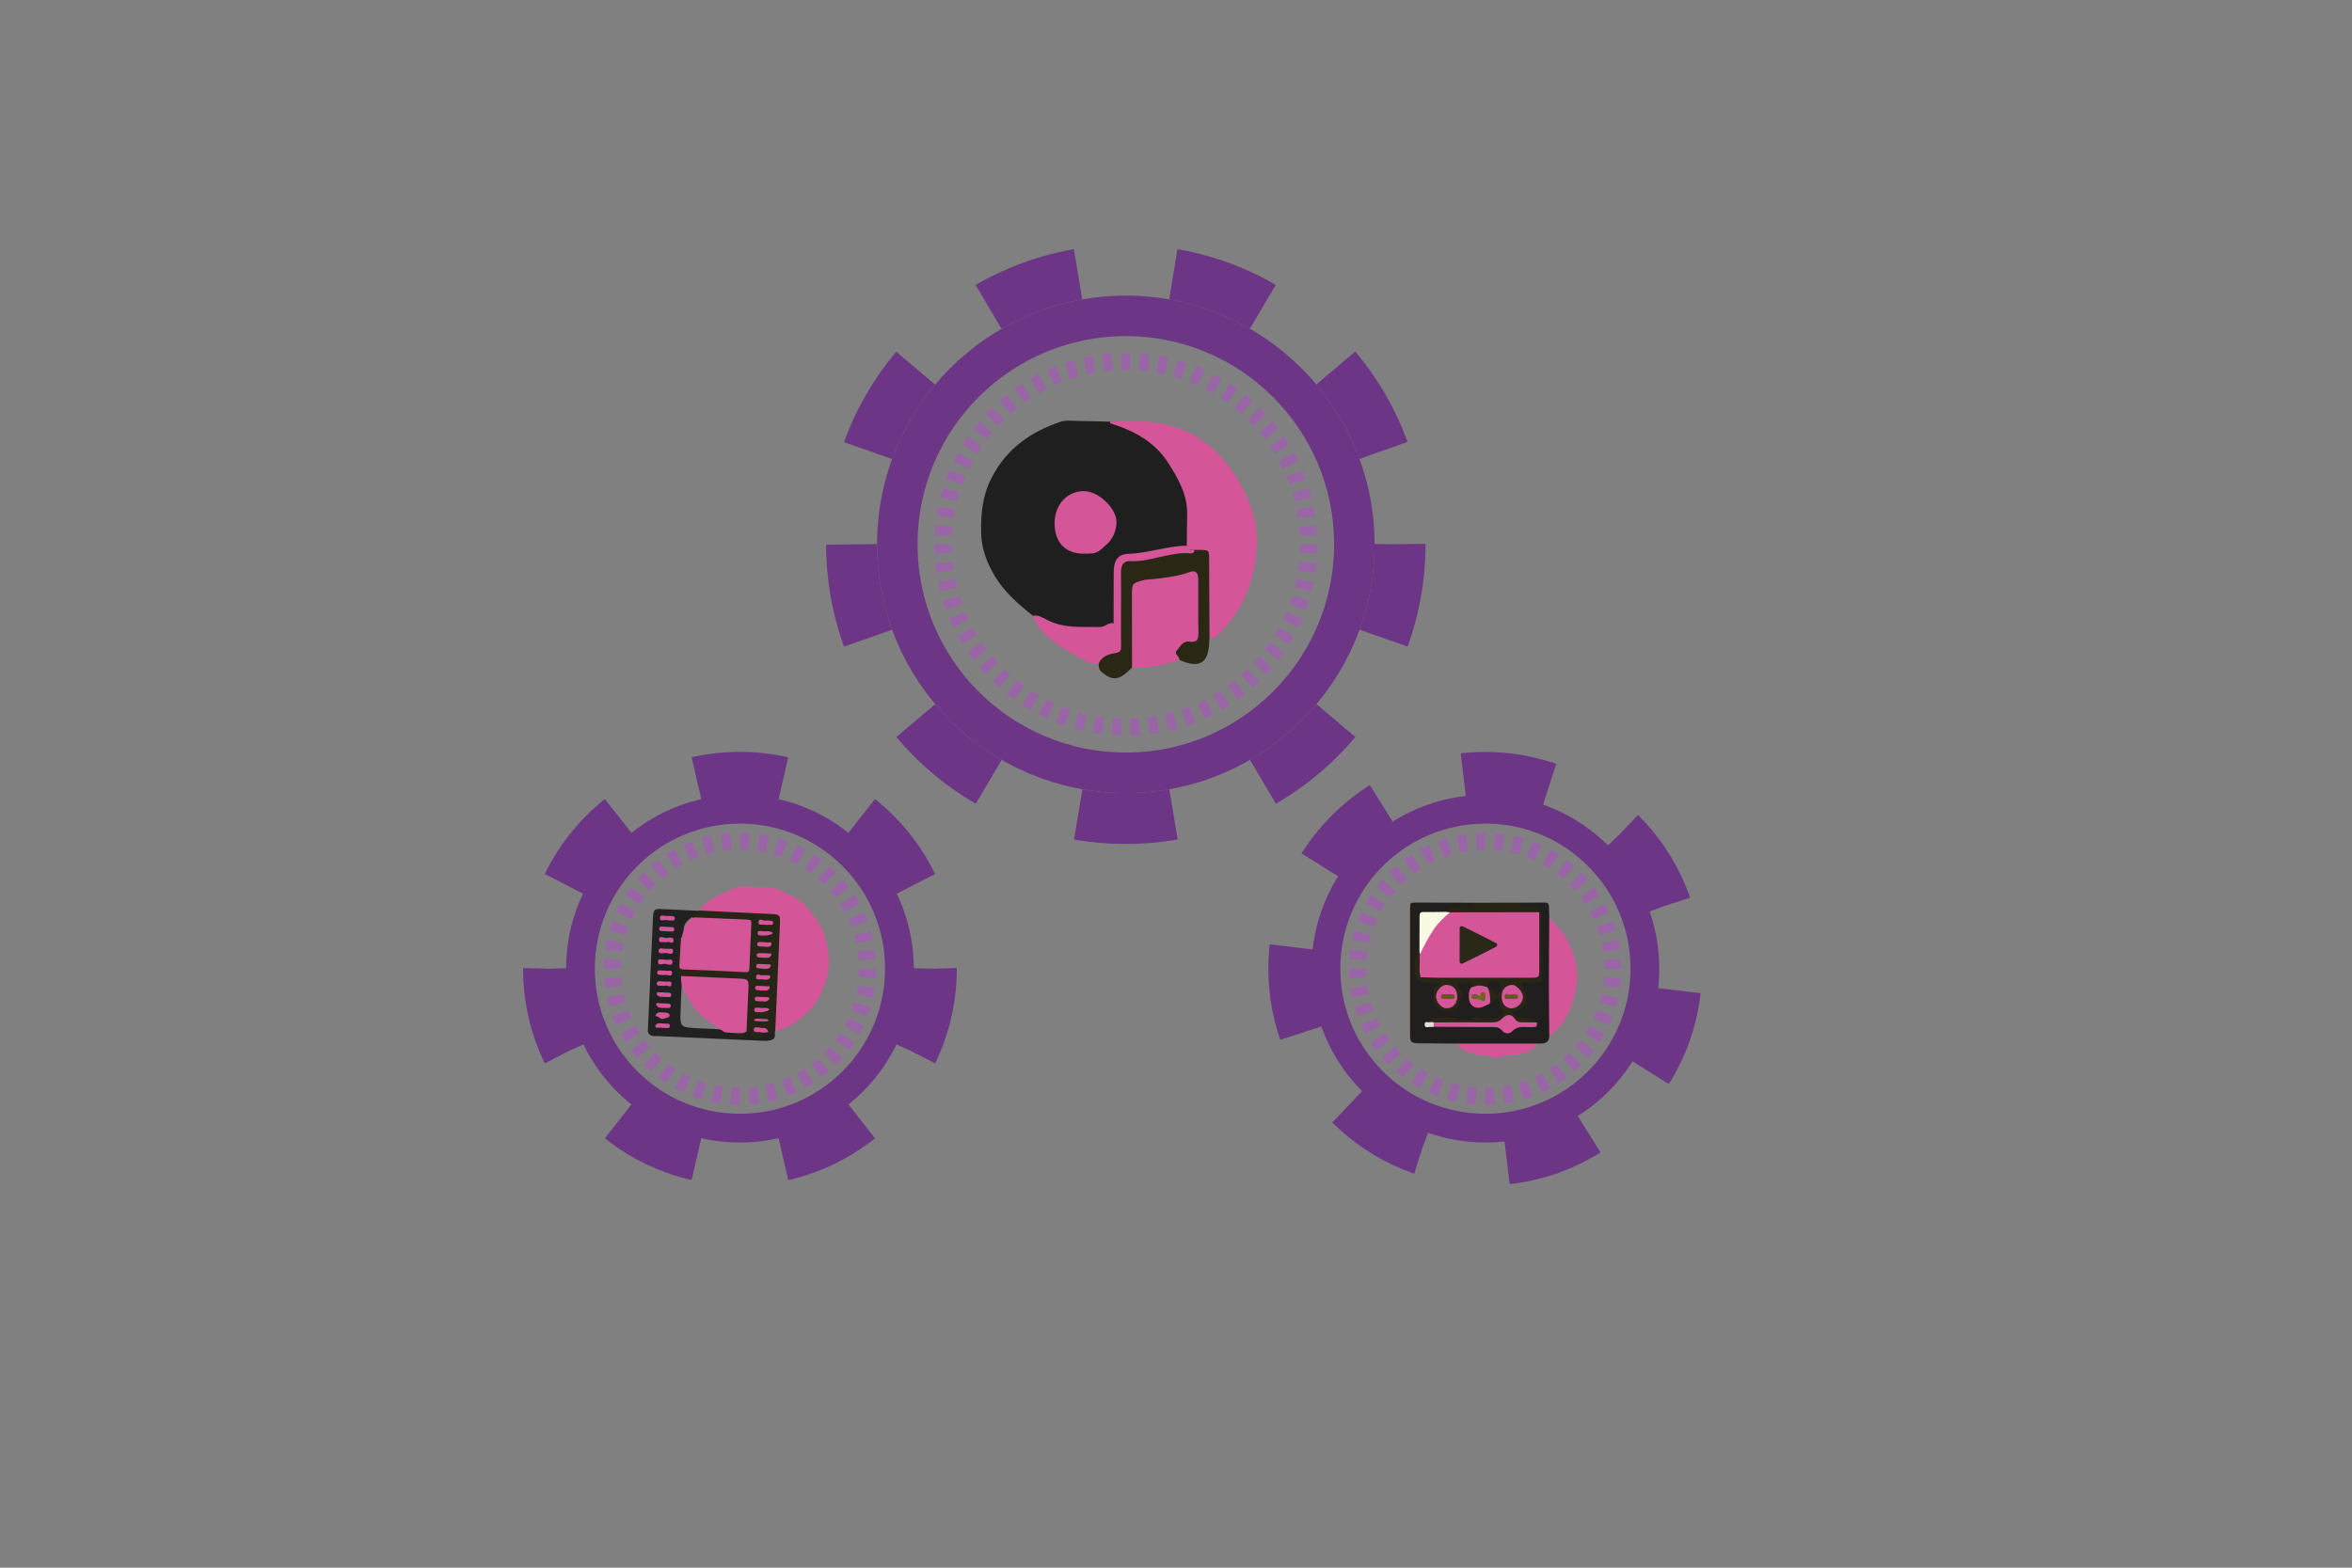<?xml version="1.0" encoding="utf-8"?>
<!-- Generator: Adobe Illustrator 24.0.2, SVG Export Plug-In . SVG Version: 6.00 Build 0)  -->
<svg version="1.1" id="Layer_1" xmlns="http://www.w3.org/2000/svg" xmlns:xlink="http://www.w3.org/1999/xlink" x="0px" y="0px"
	 viewBox="0 0 1800 1200" style="enable-background:new 0 0 1800 1200;" xml:space="preserve">
<rect x="0" y="0" width="1800" height="1200" fill="#808080" stroke="none"/>
<style type="text/css">
	.st0{fill:none;stroke:#6C3585;stroke-width:31;stroke-miterlimit:10;}
	.st1{fill:none;stroke:#9965A7;stroke-width:13;stroke-miterlimit:10;stroke-dasharray:6.977,6.977;}
	.st2{fill:none;stroke:#6C3585;stroke-width:39;stroke-miterlimit:10;stroke-dasharray:73.257,73.257;}
	.st3{fill:none;stroke:#6C3585;stroke-width:22;stroke-miterlimit:10;}
	.st4{fill:none;stroke:#9965A7;stroke-width:13;stroke-miterlimit:10;stroke-dasharray:6.973,6.973;}
	.st5{fill:none;stroke:#6C3585;stroke-width:39;stroke-miterlimit:10;stroke-dasharray:65.742,65.742;}
	.st6{fill:#D45699;}
	.st7{fill:#272515;}
	.st8{fill:#222122;}
	.st9{fill:#201F1F;}
	.st10{fill:#2A2815;}
	.st11{fill:#211F1E;}
	.st12{fill:#252314;}
	.st13{fill:#292615;}
	.st14{fill:#FAF9E4;}
	.st15{fill:#E1DFD7;}
	.st16{fill:#6C651E;}
	.st17{fill:#2A2817;}
	.st18{fill:#625B1C;}
	.st19{fill:#635B1B;}
	.st20{fill:#221F1E;}
	.st21{fill:#2B2715;}
	.st22{fill:#3D3D3D;}
	.st23{fill:#584F18;}
	.st24{fill:#FDFFFC;}
	.st25{fill:#373117;}
	.st26{fill:#3E3817;}
	.st27{fill:#3A3317;}
</style>
<circle class="st0" cx="861.6" cy="416.66" r="174.88"/>
<g>
	<circle class="st1" cx="861.6" cy="416.66" r="139.9"/>
	<animateTransform

	attributeName="transform"
	type="rotate"
	from="360 861.6 416.66"
	to="0 861.6 416.66"
	dur="50s"
	repeatCount="indefinite" />
</g>
<g>
	<circle class="st2" cx="861.6" cy="416.66" r="209.86"/>
	<animateTransform

	attributeName="transform"
	type="rotate"
	from="0 861.6 416.66"
	to="360 861.6 416.66"
	dur="30s"
	repeatCount="indefinite" />
</g>
<circle class="st3" cx="1136.81" cy="741.49" r="122.06"/>
<g>

		<ellipse transform="matrix(0.707 -0.707 0.707 0.707 -191.345 1021.026)" class="st4" cx="1136.81" cy="741.49" rx="97.65" ry="97.65"/>
		<animateTransform

		attributeName="transform"
		type="rotate"
		from="0 1136.81 741.49"
		to="360 1136.81 741.49"
		dur="40s"
		repeatCount="indefinite" />
</g>
<g>

		<ellipse transform="matrix(0.707 -0.707 0.707 0.707 -191.345 1021.026)" class="st5" cx="1136.81" cy="741.49" rx="146.48" ry="146.48"/>
		<animateTransform

		attributeName="transform"
		type="rotate"
		from="360 1136.81 741.49"
		to="0 1136.81 741.49"
		dur="15s"
		repeatCount="indefinite" />
</g>
<circle class="st3" cx="566.28" cy="741.49" r="122.06"/>
<g>
	<circle class="st4" cx="566.28" cy="741.49" r="97.65"/>
	<animateTransform

	attributeName="transform"
	type="rotate"
	from="0 566.28 741.49"
	to="360 566.28 741.49"
	dur="35s"
	repeatCount="indefinite" />
</g>
<g>
	<circle class="st5" cx="566.28" cy="741.49" r="146.48"/>
	<animateTransform

	attributeName="transform"
	type="rotate"
	from="360 566.28 741.49"
	to="0 566.28 741.49"
	dur="15s"
	repeatCount="indefinite" />
</g>
<path class="st6" d="M1854.76,179.64c4.27-6.15,10.87-8.82,17.38-11.6c0.43-0.18,0.94-0.23,1.41-0.23
	c4.83-0.02,9.67-0.15,14.48,0.07c1.66,0.07,3.32,0.95,4.92,1.61c3.85,1.6,7.74,3.25,10.64,6.34c4,4.27,7.8,8.56,9.35,14.63
	c0.88,3.45,1.9,6.73,1.85,10.36c-0.15,9.81-3.36,18.32-10.65,24.97c-3.52,3.21-7.38,6.15-12.33,6.99c-2.15-2.17-1.61-4.96-1.62-7.55
	c-0.06-13.11-0.09-26.22,0.02-39.33c0.03-3.55-1.12-4.74-4.55-4.64c-8.3,0.22-16.6,0-24.91,0.02
	C1858.64,181.26,1856.38,181.58,1854.76,179.64z"/>
<path class="st7" d="M1854.76,179.64c10.94,0.04,21.89,0.07,32.83,0.13c3.92,0.02,4.15,0.25,4.16,4.24
	c0.04,16.26,0.05,32.51,0.07,48.77c-0.06,0.33-0.13,0.66-0.19,0.98c-1.07,1.11-2.18,1.91-3.59,0.5c-0.45-0.41-0.89-0.85-1.45-1.09
	c-0.18-0.08-0.49-0.63-0.73-0.01c0.29,0.1,0.56,0.24,0.84,0.44c2.03,1.82,0.96,2.83-0.96,3.37c-3.8,1.07-6.23-0.72-7.85-4.02
	c-1.23-5.22-0.42-10.52-0.64-15.77c-0.22-5.05-0.73-5.69-5.78-5.8c-6.1-0.14-12.21,0-18.31-0.06c-1.81-0.02-3.64-0.04-5.35-0.8
	c-4.17-3.92-4.9-13.19-1.44-17.9c0.58,0.23,1.01,0.63,1.28,1.19c0.73,1.73,0.61,3.57,0.67,5.38c0.21,5.68,0.47,6,5.93,6.06
	c5.97,0.07,11.94-0.07,17.91,0.05c3.47,0.07,5.29-1.06,5.13-4.84c-0.17-3.81-0.12-7.63-0.01-11.44c0.1-3.44-1.52-4.67-4.81-4.71
	c-6.3-0.07-12.6,0.37-18.89-0.29c-0.57-0.14-1.09-0.38-1.57-0.72c-2.2-3.66,1.72-2.44,2.79-3.49
	C1854.79,179.8,1854.76,179.64,1854.76,179.64z"/>
<path class="st8" d="M1888.73,233.67c0.13,0.65,0.26,1.38,1.07,0.53c0.54-0.56,1.19-0.42,1.82-0.45c0.28,1.54,0.35,2.77-1.64,3.48
	c-1.17,0.41-2.24,0.44-3.35,0.44c-16.15,0.03-32.3,0.02-48.46,0.02c-0.83,0-1.72,0.2-2.48-0.03c-0.92-0.28-1.78-0.91-1.87-2.03
	c-0.07-0.83-0.02-1.66-0.02-2.5c0-16.32,0-32.64,0-48.95c0-0.5-0.02-1,0.01-1.5c0.14-2.26,0.69-2.89,3-2.91
	c5.99-0.04,11.99,0.01,17.98,0.03c-0.08,0.74-0.47,1.13-1.23,1c-1.55-0.26-1.93,0.55-1.78,1.88c-2.27,1.63-4.08,3.45-3.72,6.63
	c0.14,1.25-0.16,2.57-1.26,3.47c-0.78,0.07-1.04,0.51-1.03,1.28c0.03,3.09,0.14,6.18-0.01,9.26c-0.12,2.49,0.29,4.7,2.08,6.52
	c0.33,0.49,0.48,1.02,0.47,1.61c-0.11,5.31-0.07,10.62,0,15.93c0.07,5.17,0.66,5.74,5.72,5.87c4.64,0.12,9.29-0.08,13.94,0.11
	c1.27,0.04,2.56,0.05,3.8,0.38c2.1,0.68,4.15,2.81,6.38,0.25c0.2-0.09,0.4-0.17,0.59-0.26c0.71,0.17,1.75-0.36,2,0.83
	c0.26,1.25,0.97,1.95,2.23,2.22c1.75,0.37,3.09-0.64,4.45-1.35c0.56-0.29-0.25-0.6-0.63-0.64c-0.54-0.06-0.93-0.25-1.02-0.83
	C1886.66,232.83,1887.68,233.1,1888.73,233.67z"/>
<path class="st6" d="M1852.72,182.86c7.82-0.03,15.63-0.07,23.45-0.08c2.49,0,2.54,0.05,2.55,2.31c0.02,6.65-0.02,13.31,0.03,19.96
	c0.01,1.29-0.41,1.72-1.69,1.72c-9.48-0.03-18.96-0.06-28.45,0.02c-1.7,0.01-1.85-0.75-1.81-2.11c0.1-3.65,0.11-7.31,0.15-10.96
	C1848.08,189.68,1847.96,184.97,1852.72,182.86z"/>
<path class="st6" d="M1847.8,210.7c0-0.29,0.01-0.58,0.03-0.86c8.98-0.01,17.97-0.03,26.95-0.01c3.56,0.01,3.92,0.38,3.93,3.93
	c0.03,6.65,0.01,13.31,0.01,19.96l0.01-0.01c-1.61,2.56-3.69,2.33-5.96,1.02c-1.33-0.06-2.66-0.12-3.99-0.18
	c-5.8-3.42-11.69-6.73-15.69-12.43C1850.65,218.64,1848,215.24,1847.8,210.7z"/>
<path class="st6" d="M1885.46,184.83c-1.3-0.38-3.45,0.67-3.51-0.85c-0.12-2.62,2.27-0.74,3.47-1.15c0.85-0.3,1.94,0.03,2.9,0.17
	c0.16,0.02,0.35,0.53,0.34,0.81c-0.01,0.28-0.22,0.76-0.39,0.79C1887.3,184.74,1886.31,184.77,1885.46,184.83z"/>
<path class="st6" d="M1885.14,202.73c0.67,0,1.34-0.06,1.99,0.02c0.5,0.06,1.51-0.37,1.31,0.67c-0.1,0.53-0.86,1.25-1.38,1.31
	c-1.48,0.17-2.99,0.08-4.48,0c-0.48-0.03-0.82-0.39-0.79-1.02c0.03-0.61,0.35-0.91,0.86-0.95
	C1883.47,202.7,1884.31,202.74,1885.14,202.73C1885.14,202.74,1885.14,202.74,1885.14,202.73z"/>
<path class="st6" d="M1884.63,197.74c1.5,0,2.01-0.06,2.49,0.02c0.51,0.08,1.51-0.37,1.32,0.67c-0.09,0.52-0.85,1.24-1.38,1.3
	c-1.48,0.17-2.99,0.05-4.49,0.03c-0.14,0-0.34-0.09-0.41-0.2c-0.16-0.26-0.37-0.55-0.37-0.83c0.01-0.27,0.23-0.75,0.4-0.77
	C1883.33,197.8,1884.48,197.75,1884.63,197.74z"/>
<path class="st6" d="M1884.44,194.77c-0.5,0-1-0.02-1.5,0c-0.83,0.03-1.21-0.39-1.14-1.18c0.05-0.54,0.39-0.84,0.97-0.84
	c1.16,0.01,2.34-0.12,3.49,0.04c0.73,0.1,2.19-0.79,2.07,0.75c-0.07,0.91-1.25,1.43-2.4,1.23
	C1885.45,194.7,1884.94,194.77,1884.44,194.77z"/>
<path class="st6" d="M1884.33,189.74c-0.66,0-1.33,0.06-1.98-0.03c-0.21-0.03-0.44-0.45-0.53-0.73c-0.17-0.54,0.13-1.08,0.58-1.19
	c0.63-0.15,1.33-0.09,1.98-0.02c1.42,0.15,3.01-0.55,4.21,0.52C1889.09,188.73,1886.56,189.79,1884.33,189.74z"/>
<path class="st6" d="M1888.73,233.67c-0.99,0.09-1.97,0.19-2.96,0.28c-1.23-0.7-3.95,0.85-3.73-1.37c0.18-1.75,2.75-0.52,4.24-0.76
	C1887.6,231.62,1888.31,232.52,1888.73,233.67z"/>
<path class="st6" d="M1884.7,219.72c-0.5,0-0.99,0-1.49,0c-0.66,0-1.33,0.01-1.4-0.92c-0.06-0.9,0.48-1.09,1.21-1.09
	c1.49,0.01,2.98,0.02,4.46,0.02c0.47,0,1.08,0.08,1.02,0.58c-0.05,0.4-0.57,0.78-0.96,1.08
	C1886.68,220.06,1885.65,219.58,1884.7,219.72z"/>
<path class="st6" d="M1885.35,207.72c1.11,0.22,3.1-0.43,3.11,0.5c0.01,1.34-1.69,1.8-3.12,1.5c-1.17-0.25-3.29,0.74-3.36-0.76
	C1881.84,206.34,1884.3,208.46,1885.35,207.72z"/>
<path class="st6" d="M1885.13,212.73c0.66,0,1.33-0.06,1.98,0.02c0.51,0.06,1.5-0.35,1.31,0.66c-0.09,0.52-0.86,1.23-1.38,1.29
	c-1.47,0.17-2.97,0.08-4.46,0c-0.48-0.03-0.83-0.39-0.79-1.01c0.03-0.6,0.34-0.91,0.85-0.94
	C1883.48,212.69,1884.31,212.74,1885.13,212.73C1885.13,212.73,1885.13,212.73,1885.13,212.73z"/>
<path class="st6" d="M1884.39,224.71c-0.66,0-1.35,0.11-1.97-0.03c-0.48-0.11-0.7-0.68-0.58-1.19c0.06-0.28,0.32-0.71,0.52-0.73
	c0.99-0.08,1.98-0.11,2.97-0.03c1.11,0.09,2.37-0.46,3.31,0.46c0.4,0.39-2.12,1.5-3.75,1.52
	C1884.72,224.71,1884.55,224.71,1884.39,224.71z"/>
<path class="st6" d="M1885.57,227.72c0.65,0,1.3,0.02,1.94-0.01c0.51-0.02,0.86,0.18,1.09,0.61c-0.43,0.16-0.85,0.44-1.29,0.46
	c-1.46,0.06-2.92,0-4.37,0.06c-0.55,0.02-0.83-0.21-1.05-0.64c0.41-0.17,0.82-0.43,1.25-0.47
	C1883.94,227.65,1884.76,227.71,1885.57,227.72C1885.57,227.71,1885.57,227.71,1885.57,227.72z"/>
<path class="st6" d="M1840.6,226.84c1.22-0.13,2.81,0.06,2.81,1.25c0,0.91-1.78,1.24-2.9,1.61c-1.33,0.44-1.96-1.04-3.2-1.03
	c-0.67,0.01-0.19-0.72,0.07-1.06C1838.24,226.52,1839.48,226.89,1840.6,226.84z"/>
<path class="st6" d="M1840.5,214.7c-1.17,0-2,0.06-2.82-0.02c-0.5-0.05-0.85-0.36-0.81-0.99c0.04-0.58,0.31-0.92,0.85-0.95
	c0.83-0.05,1.67-0.15,2.48-0.01c1.19,0.19,3.32-0.72,3.4,0.75C1843.74,216.19,1841.17,213.76,1840.5,214.7z"/>
<path class="st6" d="M1840.27,202.69c1.04,0.69,3.43-1.31,3.33,1.22c-0.06,1.59-2.19,0.92-3.22,0.74c-1.17-0.2-3.48,1.43-3.4-1.09
	C1837.03,201.99,1839.12,203.03,1840.27,202.69z"/>
<path class="st6" d="M1840.84,207.74c0.88,0.29,2.69-0.82,2.78,0.79c0.13,2.27-1.93,0.92-3,1.15c-0.95,0.2-1.98,0.09-2.97,0.01
	c-0.5-0.04-0.84-0.41-0.78-1.02c0.06-0.56,0.32-0.91,0.88-0.92C1838.75,207.72,1839.74,207.74,1840.84,207.74z"/>
<path class="st6" d="M1840.77,197.69c1.01,0.32,2.75-0.74,2.88,0.83c0.19,2.29-1.88,1.18-2.88,1.16c-1.29-0.02-3.68,0.88-3.71-0.72
	C1837.02,196.71,1839.5,198.14,1840.77,197.69z"/>
<path class="st6" d="M1840.52,194.86c-1.39-0.44-3.46,0.64-3.51-0.95c-0.07-2.47,2.22-0.89,3.39-1.08c1.03-0.17,3.15-0.84,3.22,0.74
	C1843.72,196.24,1841.21,193.77,1840.52,194.86z"/>
<path class="st6" d="M1840.13,189.77c-0.65,0-1.29,0.01-1.94,0c-0.66-0.01-1.29-0.05-1.34-0.95c-0.04-0.87,0.48-1.08,1.2-1.08
	c1.62,0,3.24-0.01,4.85,0.03c0.51,0.01,0.8,0.35,0.85,0.92c0.05,0.58-0.26,1-0.72,1.04C1842.08,189.83,1841.1,189.76,1840.13,189.77
	C1840.13,189.76,1840.13,189.77,1840.13,189.77z"/>
<path class="st6" d="M1840.41,184.76c-1.03-0.66-3.46,1.34-3.39-1.18c0.04-1.52,2.17-0.61,3.35-0.8c0.81-0.13,1.66-0.04,2.49,0
	c0.54,0.03,0.84,0.34,0.89,0.92c0.05,0.61-0.28,0.98-0.77,1.04C1842.16,184.83,1841.32,184.76,1840.41,184.76z"/>
<path class="st6" d="M1840.36,217.71c0.83,0,1.66-0.01,2.48,0.01c0.58,0.01,0.82,0.37,0.88,0.92c0.06,0.59-0.26,1.01-0.75,1.04
	c-1.32,0.08-2.65,0.02-3.97,0.05c-0.96,0.02-1.83-0.59-1.88-1.28c-0.1-1.3,1.12-0.57,1.76-0.72c0.47-0.11,0.99-0.02,1.48-0.02
	C1840.36,217.69,1840.36,217.7,1840.36,217.71z"/>
<path class="st6" d="M1840.03,233.84c-0.99-0.25-2.9,0.6-2.91-0.59c-0.02-1.41,1.8-1.54,3.18-1.43c0.66,0.06,1.32,0.02,1.98,0.01
	c0.66-0.01,1.36-0.07,1.42,0.87c0.09,1.29-0.86,1.12-1.66,1.14C1841.39,233.85,1840.73,233.84,1840.03,233.84z"/>
<path class="st6" d="M1840.99,224.72c-0.83,0-1.7,0.16-2.47-0.05c-0.56-0.16-1.3-0.73-1.42-1.25c-0.24-1.03,0.75-0.71,1.27-0.72
	c1.49-0.04,2.98-0.01,4.47,0.01c0.58,0.01,0.82,0.38,0.88,0.92c0.06,0.59-0.25,0.97-0.75,1.04c-0.65,0.1-1.32,0.02-1.98,0.02
	C1840.99,224.7,1840.99,224.71,1840.99,224.72z"/>
<path class="st7" d="M1872.78,234.74c2.02-0.15,4.17,0.46,5.96-1.02c0.25,1.74-0.61,2.77-2.23,3.01
	C1874.87,236.97,1873.27,236.81,1872.78,234.74z"/>
<g>
	<path class="st9" d="M1978.74,226.69c-3.94-3.14-7.74-6.43-10.36-10.82c-2.15-3.62-3.6-7.47-3.7-11.78
		c-0.11-5.24,0.4-10.22,2.91-15.04c4.1-7.84,10.62-12.44,18.73-15.11c1.51-0.5,3.28-0.22,4.93-0.21c2.82,0.02,5.63,0.12,8.45,0.19
		c14.54,1.45,24,17.23,22.25,30.75c-0.17,1.32-0.3,2.63-1.39,3.59c-4.29,1.81-8.93,2.09-13.44,2.75c-3.62,0.53-5.09,2.06-5.12,5.75
		c-0.03,4.05,0.92,8.23-0.92,12.16C1994.91,232.86,1985.48,231.91,1978.74,226.69z"/>
	<path class="st6" d="M2020.61,207.66c0.03-2.8,0.02-5.6,0.1-8.4c0.15-5.38-2.39-9.78-5.13-14.09c-3.7-5.81-9.37-8.81-15.74-10.78
		c-0.08-0.03-0.09-0.3-0.13-0.46c2.49-0.05,4.99-0.18,7.48-0.15c12.55,0.18,21.69,6.04,27.84,16.83c3.16,5.55,4.98,11.52,4.56,17.87
		c-0.59,9.07-3.93,17.07-10.6,23.5c-0.67,0.65-1.37,0.82-2.21,0.82c-2.1-1.98-1.47-4.59-1.54-6.99c-0.11-3.63,0.03-7.26-0.07-10.89
		c-0.05-2.06-0.35-3.99-2.67-4.8C2021.53,209.56,2020.32,209.18,2020.61,207.66z"/>
	<path class="st6" d="M2018.62,238.74c-4.21,1.27-8.43,2.44-12.9,2.02c-2.72-3.56-1.38-7.7-1.44-11.55
		c-0.18-12.97-0.07-12.98,12.68-14.87c7.18-1.07,8.11-0.28,8.19,7.04c0.02,1.66-0.1,3.33,0.02,4.98c0.32,4.25-0.46,7.91-4.62,10.14
		C2019.71,236.96,2019.18,237.92,2018.62,238.74z"/>
	<path class="st10" d="M2018.62,238.74c0.11-0.97-1.61-1.54-0.73-2.58c0.92-1.08,1.65-2.68,3.46-2.41c2.11,0.32,2.46-0.67,2.42-2.51
		c-0.1-4.81-0.02-9.62-0.04-14.43c-0.01-1.87-0.75-2.57-2.3-2c-3.35,1.22-6.84,1.56-10.34,1.96c-0.64,0.07-1.31,0.03-1.94,0.18
		c-3.44,0.86-3.46,0.88-3.46,4.41c0,6.47,0.02,12.93,0.03,19.4c-3.41,3.57-5.22,3.82-8.32,1.19c-0.72-0.61-0.69-1.4-0.76-2.2
		c-0.2-0.67-0.18-1.47,0.38-1.79c4.35-2.48,4.63-6.66,4.68-10.96c0.02-3.82,0.03-7.64,0.01-11.45c-0.02-3.08,1.54-4.53,4.5-4.76
		c5.53-0.42,10.89-2.28,16.5-2c0.49,0,0.99-0.03,1.48-0.01c2.42,0.08,2.46,0.08,2.48,2.29c0.05,7.24,0.08,14.48,0.11,21.73
		c-0.03,0.33-0.07,0.65-0.08,0.98C2026.51,239.66,2024.13,241.12,2018.62,238.74z"/>
	<path class="st6" d="M2002.72,227.76c0.01,2.44-0.02,4.87,0.03,7.31c0.02,1.16-0.29,1.58-1.59,1.79c-1.81,0.29-3.71,0.86-4.52,2.9
		c-0.66,0-1.45,0.23-1.97-0.04c-5.12-2.65-10.41-5.11-14.16-9.73c-0.77-0.95-1.19-2.19-1.77-3.3c1.54-0.29,2.95,0.67,4.05,1.22
		c4.62,2.32,9.45,1.74,14.27,1.85c1.37,0.03,2.25-1.37,3.65-1C2001.26,228.19,2001.56,227.12,2002.72,227.76z"/>
	<path class="st6" d="M1992.52,209.81c-5.01-0.03-7.89-3.1-7.87-8.37c0.03-5.09,3.64-8.84,8.29-8.62c3.85,0.18,8.83,4.89,8.54,8.78
		c-0.13,1.83-0.78,3.97-2.51,5.55C1996.18,209.69,1996.31,209.83,1992.52,209.81z"/>
	<path class="st6" d="M2002.72,227.76c-0.67,0.33-1.34,0.66-2.02,1c0.01-4.66,0-9.31,0.04-13.97c0.02-3.14,1.09-4.83,4.05-4.92
		c5.38-0.17,10.46-2.15,15.83-2.21c0.11,1.47,1.25,1.03,2.1,1.14c-0.04,0.56-0.41,1-0.9,0.95c-5.74-0.57-11.02,2.4-16.74,2.11
		c-1.74-0.09-2.38,1.25-2.36,3C2002.78,219.15,2002.72,223.46,2002.72,227.76z"/>
	<path class="st6" d="M2007.69,222.6c0-1.09,0.02-1.92-0.01-2.75c-0.02-0.62,0.37-0.85,0.83-1.04c0.14-0.06,0.33-0.03,0.5-0.02
		c1.8,0.11,3.61-0.37,5.39,0.19c-0.48,1.85-2.3,2.57-3.35,3.94c-0.2,0.26-0.46,0.48-0.71,0.7c-0.74,0.67-1.97,2.02-2.13,1.9
		C2007.14,224.75,2007.87,223.43,2007.69,222.6z"/>
</g>
<g>
	<path class="st11" d="M1163.7,690.96c6.15-0.02,12.3,0,18.46-0.08c2.11-0.03,3.27,0.65,3.26,2.97c-0.02,2.62,0.16,5.24,0.25,7.87
		c2.36,6.58,2.63,13.4,2.58,20.32c-0.13,19.14-0.08,38.28-0.02,57.42c0.02,4.85-0.43,9.55-2.54,13.98
		c-0.57,6.18-5.27,5.21-9.31,5.37c-3.13,1.88-6.55,2.77-10.18,2.81c-13.65,0.14-27.3,0.14-40.95,0c-3.63-0.04-7.04-0.95-10.18-2.8
		c-9.84-0.06-19.69-0.07-29.53-0.2c-5.26-0.07-6.39-1.06-6.4-6.01c-0.05-32.51-0.05-65.03,0-97.54c0.01-4.06,0.16-4.17,4.78-4.17
		c14.02-0.02,28.04,0.06,42.05,0.1c4.68,4.89-0.42,5.37-3.02,5.58c-5.89,0.47-11.64,1.22-17.16,3.36
		c-16.37,2.06-16.36,2.06-16.77,18.67c-0.07,2.96-0.02,5.95-0.7,8.87c-0.55,2.34-2.06,4.4-2.43,6.73
		c-1.71,10.58-0.79,16,10.36,15.65c4.92-0.15,8.29,1.32,4.59,7.57c-2.09,3.53-2.53,8.28,1.03,11.62c2.53,2.37,6.2,3.01,9.23,1.2
		c4.32-2.57,5.46-6.9,4.21-11.67c-0.78-2.95-2.25-6.17,1.63-7.66c4.08-1.57,8.34-1.97,10.4,3.41c0.12,0.86,0.13,1.72,0.04,2.59
		c-0.36,3.61-2.42,7.61,1.45,10.45c4.13,3.04,7.67,0.09,11.23-1.73c4.18-2.53,7.66-3.22,9.89,2.58c1.91,4.97,2.67,9.3-3.04,12.17
		c-3.55,1.79-7.27,2.23-11.3,2.09c-11.01-0.38-22.02-0.48-33.03-0.99c-1.79-0.08-3.59,0.15-5.11,1.18
		c-0.44,0.21-1.06,0.91-0.96,0.99c0.84,0.64,1.83,0.07,2.8,0.15c14.33-0.03,28.87-1.68,42.85,0.58c9.76,1.58,18.51,1.05,27.46-1.65
		c-3.31-2.25-7.72-1.36-10.73-4.12c-2.62-2.41-3.89-4.9,0.21-6.88c6.57-3.18,8.46-7.58,5.1-14.41c-2.46-4.98,0.58-7.5,5.23-7.46
		c7.13,0.06,8.33-3.95,8.01-9.78c-0.75-13.58,1.48-27.25-1.38-40.75c-2.03-2.98-5.4-1.9-8.13-2.72
		C1165.23,695.8,1161.52,695.53,1163.7,690.96z"/>
	<path class="st6" d="M1185.68,793.43c-0.11-13.06-0.33-26.11-0.32-39.17c0.01-17.52,0.19-35.03,0.3-52.55
		c3.75,5.48,9.15,9.57,12.46,15.5c6.33,11.32,10.24,23.4,8.43,36.22c-1.45,10.25-4.41,20.43-10.52,29.26
		C1193.15,786.85,1189.43,790.14,1185.68,793.43z"/>
	<path class="st6" d="M1115.07,798.81c20.44,0,40.87-0.01,61.31-0.01c-3.9,7.02-11.26,7.27-17.8,8.83
		c-3.6,0.86-7.49-0.37-11.14,1.74c-1.53,0.89-4.66,0.84-6-0.18c-2.82-2.13-5.8-0.76-8.55-1.49
		C1126.36,805.96,1118.99,805.8,1115.07,798.81z"/>
	<path class="st12" d="M1106.21,697.97c2.9-2.33,6.31-3.25,9.94-3.39c2.98-0.11,5.96-0.06,8.94-0.01c5.56,0.09-0.22-2.59,0.89-3.57
		c12.58-0.01,25.15-0.03,37.73-0.04c0.12,1.62-0.56,3.69,2.33,3.61c3.23-0.08,6.46,0.07,9.68-0.04c2.88-0.09,2.24,1.97,2.38,3.59
		c-0.42,0.39-0.84,0.78-1.25,1.18c-4.44,2.26-9.25,1.68-13.93,1.63c-17.43-0.18-34.86,0.62-52.29-0.41
		C1108.89,700.11,1107.29,699.49,1106.21,697.97z"/>
	<path class="st13" d="M1126.02,755.76c-0.24-1.58,0.6-3.81-2.35-3.72c-2.09,0.06-4.18-0.07-6.26,0.03
		c-2.37,0.12-3.02,1.49-1.35,3.42c1.57,1.82,3.72,3.46,2.64,6.06c-1.29,3.1-0.86,6.74-3.51,9.43c-3.91,3.96-14.1,3.49-17.17-1.17
		c-1.74-2.63-0.6-5.75-0.77-8.64c-0.18-3.25-0.42-6.66,4.12-7.37c0.35-0.06,0.62-0.69,0.92-1.05c-0.5-0.25-1-0.69-1.51-0.7
		c-2.68-0.06-5.37,0.06-8.05-0.02c-7.41-0.23-9.9-2.68-9.87-9.88c0.02-4.75-1.11-9.86,3.45-13.47c0.88,0.7,1.53,1.57,1.94,2.61
		c2.4,14.34,2.4,14.36,17.27,14.36c19.76,0,39.52,0.09,59.28-0.04c9.43-0.06,10.24-0.93,10.42-10.27
		c0.16-8.68-0.03-17.36,0.08-26.05c0.05-3.87-0.18-7.86,2.68-11.07l0.1-0.11c1.47,0.15,1.82,1.04,1.82,2.41
		c-0.04,15.17,0.01,30.33-0.07,45.5c-0.03,4.89-1.2,5.87-6.33,6.01c-1.49,0.04-2.98-0.09-4.46,0.03c-1.72,0.14-4.46-0.86-4.86,0.69
		c-0.35,1.36,1.51,3.41,2.59,5.02c4.42,6.58,0.77,14.77-7.11,15.81c-1.04,0.14-2.49-0.48-2.77,0.98c-0.1,0.52,0.96,1.61,1.7,1.9
		c2.6,1.02,4.74,3.05,8,2.65c2.69-0.33,6.72,1.63,9.65,3.52c-1.69,1.48-3.75,1.91-5.86,1.69c-24.15-2.49-48.32,1.81-72.47-0.26
		c-1.06-0.3-1.89-0.91-2.49-1.83c0.19-1.34-0.44-3.47,1.89-3.18c6.34,0.8,13.02-2.14,19.07,1.73c3.17-2.86,7.37,2.35,10.84-1.54
		c1.02-1.14,5.31-1.06,6.69,0.12c4.52,3.84,8.28-0.49,12.35-0.51c1.32-0.01,2.86-2.06,3.88-3.47c1.6-2.22-1.5-2.45-1.97-3.86
		c-0.18-0.53-0.5-1.02-0.67-1.55c-0.54-1.76,1.51-4.57-1.58-5.19c-2.28-0.45-3.02,2.49-4.84,3.34c-0.25,0.12-0.59,0.03-0.89,0.03
		c-2.69-3.4-2.98-7.31-2.49-11.4c0.29-0.55,0.7-0.96,1.23-1.21c2.07-1,3.97,1.59,6,0.32c0.58-0.36,0.4-1.17-0.29-1.41
		c-2.52-0.85-4.65,0-6.55,1.68C1134.04,757.01,1129.99,757.58,1126.02,755.76z"/>
	<path class="st6" d="M1097.18,782.6c14.87-0.02,29.74-0.14,44.61,0.01c3.16,0.03,5.5-0.61,7.81-2.95c3.36-3.4,6.82-3.87,9.55,0.04
		c2.06,2.96,3.9,2.77,6.37,2.83c3.57,0.09,7.14,0.08,10.71,0.11c-0.14,1.35,0.6,3.25-1.64,3.46c-2.07,0.2-4.17,0.14-6.26,0.06
		c-4.16-0.16-7.99-0.2-11.26,3.49c-1.88,2.12-5.58,1.6-7.35-0.61c-2.51-3.13-5.56-2.86-8.79-2.88c-14.61-0.05-29.22-0.11-43.83-0.17
		C1096.15,784.84,1096.18,783.71,1097.18,782.6z"/>
	<path class="st14" d="M1086.61,730.43c-0.06-0.59-0.15-1.17-0.29-1.74c0.04-9.16,0.12-18.31,0.08-27.47
		c-0.01-2.19,0.6-3.15,2.97-3.11c5.61,0.09,11.22-0.07,16.83-0.12c1.17,0.12,2.35,0.24,3.52,0.36
		c-4.87,9.02-13.04,15.74-17.43,25.15C1091.06,726.11,1091.03,730.22,1086.61,730.43z"/>
	<path class="st6" d="M1138.46,755.69c1.76,3.99,2.43,8.13,1.73,12.46c-1.51,0.74-3.01,1.52-4.54,2.22
		c-6.28,2.91-11.45-0.38-11.56-7.28c-0.04-2.65,0.11-5.2,1.92-7.34c6.18-1.79,6.18-1.79,12.46-0.04L1138.46,755.69z"/>
	<path class="st15" d="M1097.18,782.6c-0.02,1.13-0.04,2.26-0.07,3.39c-0.58,0.05-1.18,0.25-1.72,0.13
		c-1.78-0.37-4.81,1.34-5.09-1.45c-0.4-4.01,3.5-1.32,5.11-2.44C1096.01,782.36,1096.6,782.48,1097.18,782.6z"/>
	<path class="st6" d="M1086.61,730.43c3.37-6.63,6.67-13.23,10.92-19.43c3.44-5.01,7.62-8.94,12.2-12.66
		c22.75-0.03,45.51-0.07,68.26-0.1c0.02,14.32,0.05,28.65,0.04,42.97c0,7.19-0.03,7.22-6.86,7.22c-22.98,0.01-45.96,0.03-68.93-0.01
		c-5.02-0.01-10.05-0.24-15.07-0.37c-1.45-5.22-0.37-10.56-0.71-15.83C1086.42,731.62,1086.56,731.02,1086.61,730.43z"/>
	<path class="st6" d="M1149.24,762.43c0.08-4.98,3.01-8.16,7.87-8.55c3.17-0.26,8.23,5.26,8.42,8.88c0.24,4.6-4.42,9.48-9.35,9.05
		C1151.82,771.43,1149.16,767.99,1149.24,762.43z"/>
	<path class="st6" d="M1115.25,763.23c-0.07,5.21-3.87,8.96-8.68,8.56c-3.62-0.3-7.54-4.9-7.58-8.9c-0.04-4.55,4.36-9.29,8.38-9.01
		C1112.47,754.23,1115.32,757.62,1115.25,763.23z"/>
	<path class="st11" d="M1138.48,755.72c-0.62-4.11,3.01-4.71,5.31-5.26c2.42-0.57,3.47,2.71,5.29,4.09
		c-2.31,1.47-0.82,4.37-2.29,6.08c-0.52,0.61-1.54,0.57-2.34-0.05c-2.05-1.57-3.28-4.14-5.99-4.89L1138.48,755.72z"/>
	<path class="st16" d="M1136.77,763.08c-0.08,3.44-0.56,4.04-3.36,2.46c-2.08-1.17-4.01-0.51-5.95-0.95
		c-0.88-0.2-1.51-0.74-1.4-1.87c0.1-1.07,0.65-1.62,1.61-1.67c1.15-0.06,2.32-0.32,3.41,0.54c0.43,0.34,1.24,1.99,1.83,0.33
		c0.51-1.42,0.56-3.14,2.59-2.58C1137.43,759.9,1136.59,761.79,1136.77,763.08z"/>
	<path class="st17" d="M1117.06,723.25c0-4.19-0.04-8.38,0.02-12.57c0.02-1.62,1.42-2.06,2.47-1.55c8.5,4.15,16.95,8.4,25.35,12.75
		c1.28,0.66,1.08,2.32-0.09,2.92c-8.4,4.34-16.85,8.58-25.36,12.71c-0.98,0.47-2.4-0.02-2.4-1.7
		C1117.05,731.63,1117.06,727.44,1117.06,723.25z"/>
	<path class="st18" d="M1157.37,760.96c1.19,0.06,2.36,0.01,3.48,0.23c0.38,0.08,0.76,0.8,0.9,1.29c0.27,0.93-0.2,1.84-1.03,2.04
		c-1.1,0.27-2.37,0.36-3.45,0.09c-2.02-0.52-5.68,1.43-5.84-1.42C1151.2,758.5,1155.58,762.39,1157.37,760.96z"/>
	<path class="st19" d="M1107.68,764.6c-1.16,0-2.33,0.09-3.48-0.03c-0.88-0.09-1.46-0.59-1.52-1.66c-0.06-1.1,0.56-1.75,1.37-1.8
		c2.6-0.15,5.22-0.15,7.82-0.06c0.86,0.03,1.4,0.65,1.49,1.7c0.1,1.14-0.63,1.76-1.34,1.87c-1.41,0.22-2.89,0.07-4.34,0.07
		C1107.68,764.66,1107.68,764.63,1107.68,764.6z"/>
</g>
<g>
	<path class="st20" d="M1964.94,365.05c-3.24-0.04-6.47-0.08-9.71-0.1c-0.78-0.01-1.22-0.34-1.11-1.13c0.07-0.51,0.4-0.78,0.98-0.78
		c1.29,0,2.58-0.08,3.87-0.12c0.44-0.7,0.22-1.63,0.74-2.29c1.83-2.34,0.43-2.52-1.56-2.42c-1.5,0.07-2.91-0.32-4.18-1.14
		c-0.33-0.02-0.65-0.07-0.97-0.15c-6.43-0.94-12.9-0.38-19.34-0.33c-3.28,0.03-4.67-0.93-4.13-4.2c0.39-2.35-1.02-5,1.21-7.04
		c5.38-1.56,10.8-1.01,16.23-0.37c2.26,0.74,4.6,0.62,6.92,0.62c15.3,0.02,30.61-0.03,45.91,0.03c2.69,0.01,5.44,0,6.29,3.5
		c1.06,4.38-0.83,7.05-5.54,7.21c-6.65,0.23-13.31,0.02-19.96,0.1c-1.79,0.02-3.68-0.44-5.26,0.8c-0.27,2.57,1.73,3.31,3.41,4.31
		c1.09,0.65,2.76,0.99,2.44,2.68c-0.35,1.84-2.12,1.98-3.56,2.03C1973.36,366.38,1969.01,367.08,1964.94,365.05z"/>
	<path class="st6" d="M1964.94,365.05c4.98-0.03,9.96-0.07,14.94-0.08c0.59,0,0.93-0.24,1.07-0.74c0.14-0.53-0.21-1.24-0.58-1.15
		c-3.67,0.9-5.3-1.52-6.88-4.08c-0.42-0.68-1.36-0.98-1.45-1.92c1.39-1.12,3.06-1.07,4.7-1.07c7.72-0.01,15.44-0.03,23.16,0.01
		c1.45,0.01,3-0.22,4.13,1.07c-0.35,1.06,0.75,2.64-1.46,3.06c-0.95,0.18-1.68,1.5-2.53,2.28c-2.99,2.73-8.2,4.64-12.29,5.71
		c-3.89,1.02-7.72,0.96-11.58,0.8c-3.13-0.13-6.27-0.7-9.23-1.94C1966,366.6,1965.29,366.02,1964.94,365.05z"/>
	<path class="st6" d="M1959.95,308.97c3.63-4.48,8.68-6.17,14.09-6.9c2.6-0.35,5.28-0.08,7.93-0.08c2.9,0,5.57,0.67,8.4,1.51
		c3.8,1.13,6.65,3.24,9.61,5.48c-1.4,1.55-3.29,1.4-5.1,1.41c-9.95,0.06-19.9,0.06-29.85,0
		C1963.23,310.4,1961.33,310.54,1959.95,308.97z"/>
	<path class="st6" d="M2007.01,316.98c3.5,1.66,3.6,5.42,4.84,8.35c0.95,2.24,1.04,4.87,1.95,7.26c0.49,1.3,0.56,3.08,0.08,4.36
		c-1.58,4.27-1.51,8.95-3.74,13.12c-0.87,1.63-1.59,3-3.13,3.93c-1.83-2.15-0.94-4.78-1.14-7.17c-0.7-8.58-0.23-17.18-0.26-25.78
		C2005.61,319.57,2005.74,318.07,2007.01,316.98z"/>
	<path class="st21" d="M2004.03,357.09c-10.66,0-21.33-0.01-31.99-0.01c0.38-2.28,2.1-2.09,3.77-2.09
		c8.13,0.02,16.25,0.01,24.38,0.01c4.85,0,4.85,0,4.79-5.02c-0.01-0.5-0.03-1,0-1.49c0.07-1-0.29-1.53-1.37-1.49
		c-1.16,0.04-2.32,0.01-3.48,0.01c-16.75,0-33.5,0.02-50.25-0.04c-0.94,0-2.41,0.94-2.86-0.9c0.23-0.22,0.46-0.45,0.68-0.67
		c2.32-1.24,4.86-0.96,7.34-0.96c13.65-0.04,27.3-0.01,40.95-0.02c1.83,0,3.66,0.06,5.45-0.39c2.49-0.9,2.13-3.03,2.14-4.98
		c0.02-6.92-0.15-13.84,0.08-20.75c0.11-3.31-0.75-5.72-3.78-7.21c1.56-3.04,3.97-1.17,6.08-1.05l0.02,0.02
		c1.07,5.9,0.46,11.86,0.43,17.78c-0.05,9.41,0.58,18.84-0.37,28.24l0.01-0.02c-0.42,0.24-0.74,0.58-1.08,0.91
		C2004.65,357.01,2004.34,357.06,2004.03,357.09z"/>
	<path class="st22" d="M1931.09,345.96c-0.29,0.12-0.73,0.18-0.82,0.39c-0.18,0.42-0.24,0.93-0.23,1.4
		c0.06,2.63,0.15,5.26,0.23,7.89c2.58,0.79,5.23,0.26,7.84,0.33c4.32,0.1,8.65,0.02,12.97,0.04c0.76,0,1.72-0.35,1.93,0.89
		c-7.13,0.03-14.26,0.09-21.39,0.09c-2.5,0-2.56-0.05-2.56-2.32c-0.02-14.1-0.03-28.2,0.01-42.31c0.01-2.8,0.56-3.29,3.55-3.29
		c8.12,0,16.25,0.07,24.37,0.11c-0.06,1.96-1.61,2.36-3.02,2.92c-5.25,0.91-10.55,0.48-15.83,0.42c-4-0.05-5.68,1.44-5.6,5.51
		c0.14,7.1,0.07,14.21,0.02,21.32C1932.54,341.64,1932.77,344.02,1931.09,345.96z"/>
	<path class="st23" d="M1955.01,310.99c0.08-0.69,0.41-1.02,1.16-0.98c0.47,0.02,0.79-0.31,0.82-0.83c0.99-0.07,1.98-0.14,2.96-0.21
		c13.34,0.01,26.69,0.02,40.03,0.02c1.58,0.02,3.16,0.06,4.74,0.04c0.73-0.01,1.19,0.19,1.23,0.99c-1.57,0-3.13,0.02-4.7-0.02
		c-0.72-0.02-1.18,0.19-1.26,0.96c-1.07,1.29-2.59,1.41-4.08,1.42c-12.44,0.08-24.88,0.11-37.32-0.01c-1-0.01-1.98-0.2-2.87-0.7
		C1955.48,311.45,1955.24,311.22,1955.01,310.99z"/>
	<path class="st23" d="M2006.04,356.07c-0.02-15.34-0.04-30.68-0.07-46.02c0.8,0.05,0.98,0.52,0.98,1.25
		c-0.01,1.9,0.03,3.79,0.06,5.69c0,12.34,0,24.68,0.01,37.03C2006.87,354.78,2007.34,355.84,2006.04,356.07z"/>
	<path class="st6" d="M1953.98,357.04c2.96-0.02,5.93-0.05,8.89-0.04c0.3,0,0.59,0.2,0.89,0.31c-0.12,0.25-0.2,0.53-0.38,0.73
		c-1.46,1.63-2.93,3.25-4.4,4.87C1957.82,360.52,1955.12,359.45,1953.98,357.04z"/>
	<path class="st23" d="M2004.96,356.96c0.03-0.7,0.41-0.98,1.08-0.91C2005.98,356.71,2005.65,357.05,2004.96,356.96z"/>
	<path class="st24" d="M1931.09,345.96c-0.03-10.92-0.01-21.84-0.12-32.76c-0.02-1.73,0.42-2.24,2.19-2.22
		c7.28,0.09,14.56,0.02,21.84,0.01l-0.04,0.11c0.55,1.09,0.13,2.08-0.29,3.07c-6.61,8.43-8.44,18.05-7.08,28.46
		c0.15,1.14,0.31,2.32-0.61,3.27l0.04,0.15C1941.71,346.03,1936.4,345.99,1931.09,345.96z"/>
	<path class="st21" d="M2002.96,351.69c-0.26,1.35-0.97,2.23-2.52,2.32c-1.84,0.11-3.24-0.51-3.42-1.96
		c-0.11-0.89-0.6-2.25,0.36-2.75c1.28-0.66,2.89-0.59,4.22-0.03C2002.41,349.62,2003.36,350.37,2002.96,351.69z"/>
	<path class="st6" d="M1967.73,352.01c-2.96,0-5.93,0.01-8.89-0.02c-0.26,0-0.52-0.33-0.77-0.5c0.26-0.17,0.53-0.5,0.79-0.5
		c6.09-0.03,12.18-0.03,18.27,0.01c0.26,0,0.52,0.33,0.79,0.51c-0.27,0.17-0.54,0.48-0.81,0.49
		C1973.99,352.02,1970.86,352.01,1967.73,352.01z"/>
	<path class="st6" d="M1993.32,351.14c0.22,0.12,0.42,0.23,0.62,0.35c-0.1,0.11-0.23,0.31-0.31,0.3c-0.23-0.05-0.43-0.19-0.64-0.3
		C1993.1,351.38,1993.2,351.27,1993.32,351.14z"/>
	<path class="st6" d="M1987.48,351c0.11,0.23,0.25,0.43,0.3,0.66c0.02,0.08-0.19,0.21-0.3,0.31c-0.1-0.21-0.25-0.42-0.3-0.64
		C1987.17,351.24,1987.37,351.11,1987.48,351z"/>
	<path class="st6" d="M1946.98,345.9c-1.79-5.75-0.71-11.66-0.96-17.49c1.73-2.65,1.46-6.08,3.59-8.64c1.71-2.05,2.95-4.48,4.4-6.75
		c1.65-1.33,3.55-1.52,5.6-1.51c13.26,0.05,26.52,0.14,39.78-0.04c3.94-0.05,5.23,1.32,5.13,5.2c-0.22,8.28-0.05,16.57-0.08,24.86
		c-0.01,1.6,0.45,3.41-1.47,4.39C1984.31,345.91,1965.65,345.91,1946.98,345.9z"/>
	<path class="st6" d="M2002.98,345.91c0.34-1.04,1.07-1.83,1.05-3.11c-0.1-9.13-0.03-18.26-0.07-27.39
		c-0.01-2.77-0.64-3.37-3.5-3.38c-13.94-0.03-27.89,0.07-41.83-0.11c-1.78-0.02-2.92,1.5-4.62,1.1c0.32-0.64,0.63-1.28,0.95-1.92
		c15.01-0.04,30.02-0.09,45.03-0.13c4.98,0.07,4.98,0.07,4.98,4.85c0,9.45-0.03,18.89,0.03,28.34
		C2005.02,345.76,2004.44,346.23,2002.98,345.91z"/>
	<path class="st6" d="M2001.84,351.59c-0.64,0.47-0.9,1.46-1.91,1.36c-1.23-0.12-0.94-1.09-0.98-1.85
		c-0.05-0.86,0.52-1.22,1.22-1.09C2000.97,350.18,2001.44,350.88,2001.84,351.59z"/>
	<path class="st25" d="M1953.7,339.11c-0.43-0.4-0.83-0.7-1.15-1.07c-0.94-1.09,0.35-1.44,0.8-1.74
		c6.82-4.47,13.69-8.88,20.56-13.29c2.15-1.38,4.34-2.68,6.49-4.04c0.42-0.26,0.73-0.77,1.17-0.92c0.97-0.31,1.59,0.4,1.97,1.11
		c0.65,1.21-0.59,0.63-0.95,0.89c-8.96,6.51-18.35,12.38-27.61,18.45C1954.59,338.76,1954.13,338.91,1953.7,339.11z"/>
	<path class="st26" d="M1971.94,316.72c0.22,1.03-0.56,1.54-1.2,1.96c-3.35,2.16-6.76,4.23-10.11,6.38
		c-1.22,0.78-2.13,1.92-3.56,2.52c-1.26,0.52-1.36-0.47-1.79-0.91c-0.53-0.54-0.26-1.18,0.39-1.59c4.57-2.95,9.14-5.91,13.72-8.83
		C1970.27,315.67,1971.79,316.01,1971.94,316.72z"/>
	<path class="st27" d="M1964.12,340.58c0.71,0.3,0.34,0.25,0.16,0.04c-0.33-0.38-0.4-0.87-0.05-1.31c0.21-0.26,0.42-0.54,0.69-0.71
		c4.42-2.88,8.86-5.74,13.29-8.61c0.27-0.18,0.57-0.32,0.81-0.53c0.86-0.75,1.02,0.3,1.46,0.57c0.6,0.37,0.25,0.76-0.08,1.11
		c-0.9,0.95-2.01,1.57-3.12,2.26c-3.41,2.12-6.67,4.48-9.96,6.79C1966.63,340.68,1966.05,341.27,1964.12,340.58z"/>
</g>
<g>
	<path class="st9" d="M790.41,471.3c-11.08-8.85-21.8-18.1-29.15-30.44c-6.07-10.18-10.14-21.02-10.4-33.16
		c-0.31-14.75,1.11-28.78,8.2-42.34c11.53-22.07,29.9-35.01,52.72-42.53c4.24-1.4,9.24-0.62,13.89-0.58
		c7.92,0.06,15.85,0.34,23.77,0.52c40.93,4.07,67.57,48.51,62.64,86.57c-0.48,3.71-0.85,7.41-3.91,10.11
		c-12.08,5.09-25.13,5.88-37.84,7.75c-10.19,1.5-14.34,5.79-14.42,16.2c-0.09,11.4,2.6,23.16-2.6,34.23
		C835.91,488.66,809.37,485.98,790.41,471.3z"/>
	<path class="st6" d="M908.27,417.73c0.09-7.88,0.07-15.77,0.28-23.65c0.41-15.15-6.73-27.54-14.45-39.66
		c-10.43-16.37-26.38-24.81-44.29-30.34c-0.23-0.07-0.25-0.85-0.36-1.3c7.02-0.15,14.03-0.52,21.04-0.42
		c35.33,0.5,61.04,17,78.37,47.37c8.9,15.61,14.01,32.43,12.84,50.31c-1.67,25.54-11.07,48.04-29.84,66.15
		c-1.9,1.83-3.86,2.3-6.21,2.32c-5.91-5.56-4.14-12.91-4.35-19.68c-0.32-10.21,0.08-20.44-0.18-30.65
		c-0.15-5.78-0.99-11.23-7.51-13.51C910.85,423.09,907.46,422.01,908.27,417.73z"/>
	<path class="st6" d="M902.65,505.22c-11.84,3.57-23.72,6.88-36.3,5.7c-7.65-10.03-3.89-21.66-4.04-32.52
		c-0.5-36.52-0.19-36.52,35.7-41.85c20.22-3,22.82-0.78,23.05,19.81c0.05,4.67-0.28,9.36,0.07,14.01
		c0.89,11.96-1.31,22.28-13.01,28.55C905.72,500.2,904.25,502.91,902.65,505.22z"/>
	<path class="st10" d="M902.65,505.22c0.31-2.74-4.53-4.33-2.04-7.26c2.58-3.05,4.63-7.55,9.73-6.78c5.93,0.89,6.93-1.88,6.82-7.06
		c-0.29-13.53-0.05-27.07-0.12-40.61c-0.03-5.27-2.1-7.24-6.49-5.64c-9.43,3.44-19.26,4.39-29.09,5.52
		c-1.81,0.21-3.7,0.07-5.45,0.51c-9.69,2.42-9.73,2.47-9.73,12.41c-0.01,18.2,0.05,36.41,0.07,54.61
		c-9.61,10.06-14.7,10.75-23.43,3.35c-2.04-1.73-1.95-3.95-2.13-6.19c-0.55-1.89-0.5-4.15,1.07-5.04
		c12.25-6.99,13.04-18.74,13.18-30.85c0.05-10.76,0.08-21.49,0.02-32.23c-0.04-8.68,4.32-12.75,12.68-13.39
		c15.57-1.19,30.64-6.43,46.45-5.64c1.39-0.01,2.78-0.07,4.17-0.03c6.82,0.22,6.93,0.23,6.98,6.44c0.15,20.38,0.21,40.77,0.31,61.15
		c-0.08,0.92-0.2,1.84-0.23,2.77C924.88,507.79,918.17,511.91,902.65,505.22z"/>
	<path class="st6" d="M857.9,474.3c0.02,6.86-0.06,13.72,0.08,20.58c0.07,3.26-0.82,4.45-4.46,5.04
		c-5.09,0.82-10.44,2.42-12.73,8.16c-1.87,0-4.07,0.66-5.54-0.1c-14.42-7.45-29.3-14.37-39.86-27.38c-2.17-2.68-3.34-6.17-4.97-9.29
		c4.34-0.82,8.31,1.88,11.39,3.43c13.01,6.54,26.6,4.89,40.16,5.2c3.86,0.09,6.33-3.86,10.27-2.83
		C853.8,475.53,854.65,472.5,857.9,474.3z"/>
	<path class="st6" d="M829.21,423.79c-14.09-0.07-22.22-8.72-22.14-23.55c0.08-14.33,10.23-24.89,23.33-24.27
		c10.83,0.52,24.85,13.77,24.05,24.71c-0.38,5.16-2.21,11.18-7.07,15.61C839.5,423.45,839.85,423.85,829.21,423.79z"/>
	<path class="st6" d="M857.9,474.3c-1.89,0.94-3.78,1.87-5.67,2.81c0.03-13.11,0.01-26.22,0.1-39.33
		c0.06-8.83,3.07-13.58,11.39-13.85c15.14-0.47,29.45-6.06,44.55-6.21c0.31,4.15,3.53,2.91,5.92,3.2c-0.12,1.59-1.16,2.81-2.53,2.68
		c-16.15-1.61-31.02,6.75-47.12,5.94c-4.89-0.25-6.7,3.52-6.63,8.44C858.09,450.08,857.92,462.19,857.9,474.3z"/>
	<path class="st6" d="M871.91,459.79c0-3.07,0.07-5.41-0.02-7.75c-0.07-1.73,1.04-2.4,2.34-2.92c0.41-0.16,0.93-0.08,1.39-0.05
		c5.05,0.3,10.17-1.04,15.17,0.54c-1.36,5.21-6.47,7.22-9.42,11.08c-0.56,0.74-1.31,1.34-2,1.97c-2.07,1.9-5.53,5.69-6.01,5.35
		C870.36,465.85,872.39,462.13,871.91,459.79z"/>
</g>
<g>
	<path class="st6" d="M535.19,696.96c7.63-9.98,18.9-13.97,30.04-18.14c0.73-0.27,1.6-0.31,2.39-0.28
		c8.1,0.34,16.22,0.49,24.29,1.21c2.78,0.25,5.5,1.84,8.13,3.07c6.34,2.97,12.74,6.04,17.36,11.45
		c6.38,7.47,12.44,14.96,14.57,25.24c1.21,5.86,2.68,11.43,2.32,17.51c-0.99,16.45-7.02,30.47-19.75,41.07
		c-6.15,5.12-12.85,9.75-21.22,10.78c-3.44-3.8-2.32-8.45-2.14-12.79c0.89-21.99,1.84-43.99,3.02-65.97
		c0.32-5.95-1.52-8.03-7.27-8.13c-13.94-0.26-27.85-1.26-41.78-1.86C541.58,699.97,537.77,700.32,535.19,696.96z"/>
	<path class="st7" d="M535.19,696.96c18.35,0.9,36.71,1.78,55.06,2.7c6.57,0.33,6.94,0.73,6.65,7.42
		c-1.17,27.27-2.39,54.53-3.58,81.8c-0.13,0.55-0.27,1.09-0.4,1.63c-1.88,1.77-3.8,3.03-6.06,0.56c-0.72-0.72-1.43-1.49-2.35-1.95
		c-0.3-0.15-0.78-1.09-1.23-0.08c0.48,0.19,0.92,0.45,1.37,0.8c3.26,3.2,1.4,4.81-1.86,5.57c-6.46,1.5-10.4-1.68-12.87-7.34
		c-1.67-8.84,0.1-17.67,0.12-26.51c0.02-8.49-0.8-9.6-9.25-10.17c-10.22-0.69-20.47-0.93-30.71-1.49c-3.04-0.17-6.1-0.35-8.91-1.74
		c-6.7-6.9-7.22-22.5-1.05-30.13c0.96,0.43,1.65,1.13,2.06,2.1c1.1,2.95,0.74,6.03,0.72,9.08c-0.08,9.54,0.34,10.1,9.49,10.62
		c10.01,0.57,20.04,0.79,30.04,1.44c5.82,0.38,8.96-1.37,8.97-7.73c0.01-6.4,0.37-12.81,0.85-19.19c0.43-5.77-2.19-7.95-7.71-8.26
		c-10.55-0.6-21.16-0.33-31.66-1.91c-0.95-0.27-1.8-0.72-2.58-1.32c-3.41-6.31,3.07-3.96,4.95-5.64
		C535.23,697.22,535.19,696.96,535.19,696.96z"/>
	<path class="st8" d="M588.07,790.16c0.16,1.09,0.32,2.33,1.76,0.98c0.95-0.9,2.02-0.61,3.09-0.62c0.34,2.6,0.38,4.68-3.01,5.7
		c-1.99,0.6-3.78,0.57-5.66,0.49c-27.09-1.18-54.18-2.42-81.27-3.64c-1.4-0.06-2.9,0.2-4.16-0.24c-1.53-0.53-2.91-1.66-2.99-3.55
		c-0.05-1.39,0.09-2.79,0.15-4.19c1.24-27.37,2.48-54.74,3.72-82.11c0.04-0.84,0.04-1.68,0.13-2.51c0.41-3.78,1.37-4.8,5.25-4.65
		c10.06,0.38,20.11,0.93,30.16,1.41c-0.19,1.23-0.87,1.85-2.13,1.58c-2.58-0.56-3.27,0.78-3.12,3.02
		c-3.93,2.56-7.11,5.48-6.74,10.83c0.14,2.11-0.46,4.29-2.39,5.73c-1.32,0.06-1.79,0.77-1.83,2.07c-0.18,5.18-0.23,10.38-0.72,15.53
		c-0.4,4.17,0.13,7.9,3,11.1c0.51,0.84,0.73,1.75,0.66,2.73c-0.59,8.89-0.92,17.81-1.21,26.71c-0.28,8.67,0.68,9.68,9.14,10.29
		c7.78,0.56,15.59,0.58,23.37,1.24c2.13,0.17,4.28,0.27,6.34,0.93c3.47,1.3,6.74,5.02,10.69,0.9c0.34-0.14,0.68-0.26,1.02-0.39
		c1.18,0.34,2.97-0.47,3.3,1.54c0.35,2.12,1.48,3.35,3.58,3.89c2.9,0.75,5.24-0.84,7.57-1.93c0.96-0.45-0.37-1.02-1.01-1.12
		c-0.9-0.14-1.53-0.48-1.64-1.47C584.66,788.58,586.35,789.12,588.07,790.16z"/>
	<path class="st6" d="M531.53,702.2c13.11,0.55,26.23,1.07,39.34,1.65c4.18,0.19,4.26,0.27,4.1,4.07
		c-0.47,11.16-1.05,22.32-1.46,33.48c-0.08,2.17-0.83,2.86-2.97,2.75c-15.9-0.78-31.8-1.53-47.71-2.13
		c-2.85-0.11-3.04-1.41-2.87-3.67c0.45-6.12,0.74-12.25,1.09-18.38C523.23,713.28,523.39,705.39,531.53,702.2z"/>
	<path class="st6" d="M521.17,748.52c0.02-0.48,0.06-0.96,0.12-1.44c15.07,0.67,30.14,1.31,45.21,2.03c5.96,0.28,6.54,0.93,6.3,6.9
		c-0.46,11.16-0.99,22.32-1.5,33.49l0.02-0.02c-2.89,4.18-6.37,3.63-10.08,1.26c-2.23-0.2-4.46-0.41-6.68-0.61
		c-9.47-6.18-19.1-12.18-25.38-22.03C525.33,762.05,521.15,756.14,521.17,748.52z"/>
	<path class="st6" d="M586.3,708c-2.15-0.74-5.83,0.87-5.83-1.69c0-4.41,3.86-1.06,5.9-1.67c1.45-0.43,3.25,0.2,4.86,0.51
		c0.27,0.05,0.55,0.91,0.51,1.38c-0.03,0.46-0.42,1.26-0.71,1.29C589.39,707.98,587.73,707.96,586.3,708z"/>
	<path class="st6" d="M584.39,738c1.12,0.05,2.25,0,3.34,0.19c0.84,0.15,2.56-0.5,2.14,1.22c-0.21,0.87-1.53,2.03-2.41,2.09
		c-2.49,0.17-5.02-0.09-7.52-0.35c-0.8-0.08-1.35-0.73-1.25-1.77c0.1-1.02,0.65-1.5,1.52-1.53c1.39-0.04,2.79,0.1,4.19,0.16
		C584.39,738.01,584.39,738,584.39,738z"/>
	<path class="st6" d="M583.91,729.59c2.51,0.11,3.37,0.05,4.18,0.22c0.85,0.18,2.56-0.5,2.16,1.22c-0.2,0.86-1.53,2.01-2.41,2.07
		c-2.49,0.17-5.02-0.14-7.53-0.3c-0.24-0.01-0.56-0.18-0.67-0.37c-0.26-0.44-0.58-0.96-0.55-1.42c0.03-0.46,0.44-1.24,0.73-1.27
		C581.74,729.58,583.67,729.59,583.91,729.59z"/>
	<path class="st6" d="M583.82,724.58c-0.84-0.04-1.67-0.11-2.51-0.11c-1.4-0.01-1.99-0.75-1.82-2.06c0.12-0.9,0.71-1.38,1.69-1.33
		c1.95,0.1,3.94-0.02,5.84,0.34c1.21,0.23,3.73-1.16,3.41,1.42c-0.19,1.52-2.2,2.3-4.11,1.88
		C585.52,724.55,584.66,724.62,583.82,724.58z"/>
	<path class="st6" d="M584.02,716.14c-1.11-0.05-2.24,0-3.32-0.21c-0.35-0.07-0.71-0.78-0.83-1.26c-0.24-0.92,0.3-1.79,1.07-1.95
		c1.06-0.21,2.23-0.05,3.33,0.11c2.37,0.36,5.1-0.69,7.03,1.2C592.08,714.81,587.77,716.39,584.02,716.14z"/>
	<path class="st6" d="M588.07,790.16c-1.66,0.08-3.32,0.16-4.99,0.25c-2.01-1.27-6.69,1.12-6.15-2.57c0.43-2.92,4.66-0.66,7.16-0.95
		C586.33,786.64,587.45,788.2,588.07,790.16z"/>
	<path class="st6" d="M582.36,766.45c-0.83-0.04-1.66-0.08-2.5-0.12c-1.11-0.05-2.24-0.08-2.27-1.64c-0.04-1.51,0.88-1.79,2.12-1.73
		c2.5,0.13,4.99,0.26,7.49,0.37c0.79,0.04,1.81,0.22,1.67,1.05c-0.11,0.66-1.02,1.27-1.69,1.74
		C585.67,767.18,583.97,766.28,582.36,766.45z"/>
	<path class="st6" d="M584.37,746.37c1.84,0.45,5.23-0.48,5.17,1.08c-0.08,2.24-2.97,2.9-5.35,2.28c-1.95-0.51-5.57,1-5.58-1.54
		C578.59,743.8,582.55,747.54,584.37,746.37z"/>
	<path class="st6" d="M583.62,754.76c1.11,0.05,2.24,0,3.32,0.18c0.84,0.15,2.54-0.47,2.15,1.21c-0.2,0.86-1.53,2-2.41,2.06
		c-2.47,0.17-4.99-0.09-7.47-0.33c-0.8-0.08-1.36-0.71-1.26-1.75c0.1-1,0.63-1.5,1.51-1.52c1.38-0.03,2.77,0.1,4.16,0.16
		C583.62,754.77,583.62,754.76,583.62,754.76z"/>
	<path class="st6" d="M581.46,774.8c-1.11-0.05-2.27,0.09-3.31-0.21c-0.8-0.23-1.12-1.2-0.89-2.04c0.13-0.46,0.6-1.17,0.93-1.18
		c1.66-0.06,3.34-0.03,4.98,0.18c1.86,0.23,4.01-0.59,5.51,1.02c0.63,0.68-3.67,2.35-6.4,2.26
		C582.02,774.83,581.74,774.81,581.46,774.8z"/>
	<path class="st6" d="M583.21,779.93c1.09,0.05,2.17,0.13,3.26,0.14c0.85,0,1.42,0.36,1.78,1.11c-0.73,0.24-1.46,0.68-2.2,0.68
		c-2.45,0-4.89-0.22-7.34-0.24c-0.93,0-1.37-0.42-1.71-1.15c0.71-0.25,1.41-0.67,2.13-0.7c1.35-0.07,2.72,0.09,4.07,0.15
		C583.22,779.92,583.22,779.93,583.21,779.93z"/>
	<path class="st6" d="M507.86,775.05c2.06-0.13,4.71,0.32,4.61,2.32c-0.07,1.52-3.08,1.94-4.98,2.48c-2.26,0.64-3.2-1.89-5.29-1.96
		c-1.13-0.04-0.27-1.22,0.2-1.77C503.93,774.33,505.97,775.05,507.86,775.05z"/>
	<path class="st6" d="M508.62,754.68c-1.96-0.09-3.36-0.06-4.73-0.25c-0.84-0.12-1.4-0.67-1.28-1.72c0.11-0.97,0.59-1.52,1.5-1.54
		c1.39-0.03,2.82-0.12,4.16,0.16c1.98,0.42,5.62-0.95,5.64,1.52C513.93,757.42,509.82,753.15,508.62,754.68z"/>
	<path class="st6" d="M509.14,734.51c1.7,1.23,5.85-1.94,5.49,2.3c-0.22,2.67-3.74,1.37-5.46,1c-1.94-0.42-5.95,2.13-5.61-2.09
		C503.77,733.1,507.18,734.99,509.14,734.51z"/>
	<path class="st6" d="M509.71,743.02c1.45,0.55,4.58-1.16,4.61,1.53c0.04,3.82-3.31,1.4-5.12,1.7c-1.61,0.27-3.33,0.01-4.98-0.21
		c-0.83-0.11-1.37-0.75-1.22-1.77c0.14-0.94,0.6-1.5,1.54-1.48C506.2,742.83,507.87,742.94,509.71,743.02z"/>
	<path class="st6" d="M510.36,726.17c1.67,0.61,4.67-1.04,4.76,1.61c0.14,3.85-3.25,1.83-4.92,1.73c-2.16-0.13-6.24,1.2-6.17-1.49
		C504.15,724.24,508.19,726.83,510.36,726.17z"/>
	<path class="st6" d="M510.15,721.4c-2.29-0.84-5.85,0.81-5.81-1.85c0.07-4.14,3.8-1.33,5.76-1.55c1.75-0.2,5.35-1.17,5.34,1.49
		C515.41,723.96,511.39,719.63,510.15,721.4z"/>
	<path class="st6" d="M509.89,712.83c-1.09-0.05-2.17-0.09-3.26-0.15c-1.1-0.06-2.16-0.18-2.17-1.69c-0.01-1.46,0.89-1.77,2.09-1.72
		c2.71,0.12,5.43,0.22,8.14,0.42c0.86,0.06,1.32,0.65,1.36,1.6c0.04,0.98-0.51,1.65-1.28,1.7c-1.62,0.09-3.25-0.1-4.88-0.17
		C509.89,712.82,509.89,712.83,509.89,712.83z"/>
	<path class="st6" d="M510.73,704.46c-1.68-1.18-5.9,1.99-5.59-2.24c0.18-2.54,3.69-0.85,5.68-1.09c1.37-0.16,2.79,0.05,4.17,0.18
		c0.91,0.09,1.38,0.63,1.42,1.61c0.05,1.03-0.55,1.62-1.37,1.68C513.67,704.7,512.27,704.53,510.73,704.46z"/>
	<path class="st6" d="M508.16,759.71c1.39,0.06,2.78,0.1,4.16,0.2c0.96,0.07,1.35,0.69,1.4,1.61c0.06,0.99-0.51,1.68-1.34,1.69
		c-2.22,0.04-4.44-0.17-6.66-0.22c-1.62-0.04-3.02-1.13-3.06-2.3c-0.08-2.18,1.93-0.87,3-1.08c0.8-0.15,1.66,0.04,2.49,0.08
		C508.16,759.69,508.16,759.7,508.16,759.71z"/>
	<path class="st6" d="M506.37,786.74c-1.65-0.49-4.91,0.79-4.84-1.21c0.08-2.36,3.14-2.45,5.45-2.15c1.1,0.14,2.22,0.13,3.33,0.16
		c1.11,0.04,2.28-0.01,2.32,1.56c0.05,2.16-1.53,1.81-2.86,1.79C508.65,786.86,507.54,786.79,506.37,786.74z"/>
	<path class="st6" d="M508.67,771.52c-1.39-0.06-2.86,0.14-4.14-0.28c-0.94-0.31-2.12-1.33-2.29-2.2c-0.33-1.75,1.32-1.13,2.18-1.12
		c2.5,0.04,5,0.2,7.5,0.35c0.97,0.06,1.35,0.69,1.4,1.61c0.06,0.99-0.49,1.61-1.33,1.7c-1.09,0.11-2.22-0.06-3.33-0.11
		C508.68,771.49,508.67,771.51,508.67,771.52z"/>
	<path class="st7" d="M561.24,790.73c3.4-0.1,6.96,1.09,10.08-1.26c0.29,2.94-1.23,4.6-3.97,4.88
		C564.58,794.64,561.9,794.25,561.24,790.73z"/>
</g>
</svg>
